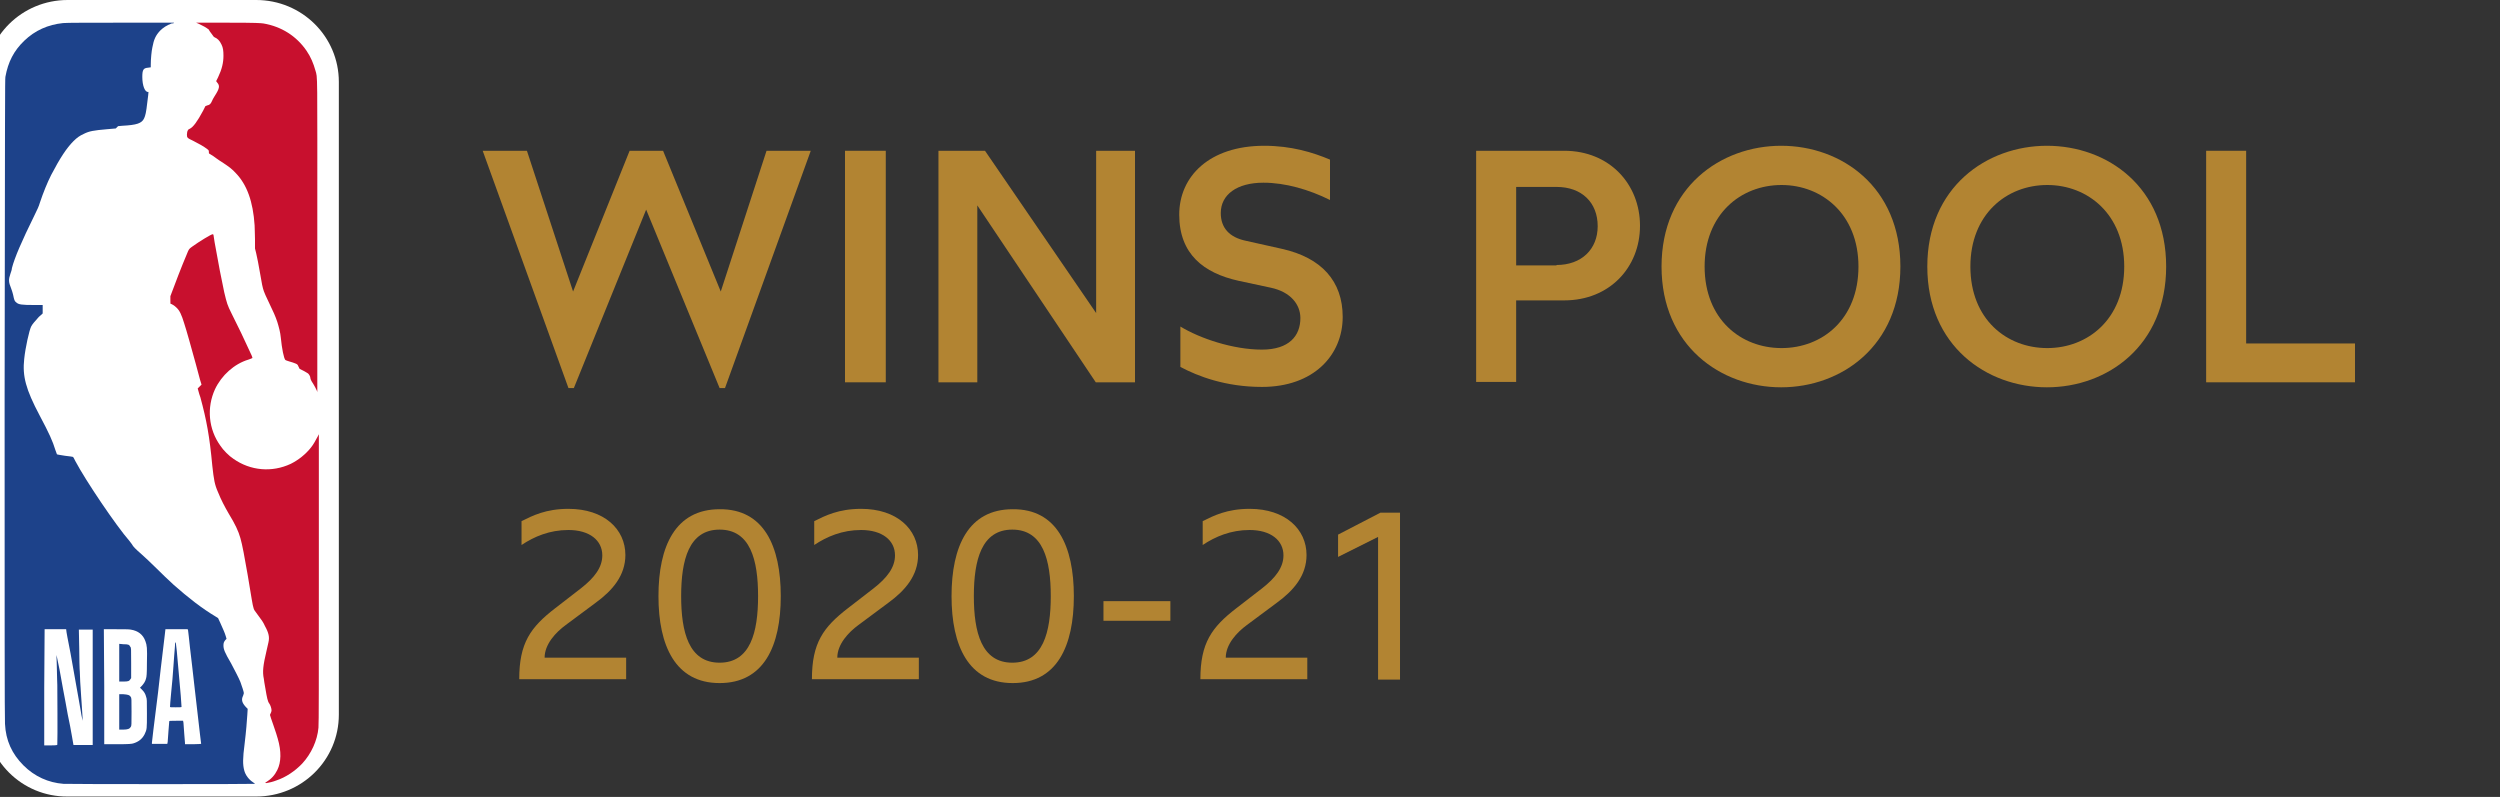<?xml version="1.0" encoding="utf-8"?>
<!-- Generator: Adobe Illustrator 25.4.1, SVG Export Plug-In . SVG Version: 6.00 Build 0)  -->
<svg version="1.1" id="Layer_1" xmlns="http://www.w3.org/2000/svg" xmlns:xlink="http://www.w3.org/1999/xlink" x="0px" y="0px"
	 viewBox="0 0 650 207.2" style="enable-background:new 0 0 650 207.2;" xml:space="preserve">
<rect x="0" y="0" width="650" height="207.2" fill="#333333" stroke="none"/>
<style type="text/css">
	.st0{fill:#FFFFFF;}
	.st1{fill:#C8102E;}
	.st2{fill:#1D428A;}
	.st3{enable-background:new    ;}
	.st4{fill:#B28432;}
</style>
<g>
	<g>
		<path class="st0" d="M17.6,0h49c11.9,0,21.5,9.5,21.5,21.3v164.5c0,11.8-9.6,21.3-21.5,21.3h-49c-11.9,0.1-21.5-9.5-21.5-21.3
			V21.3C-3.9,9.5,5.7,0,17.6,0z"/>
		<g>
			<path class="st1" d="M56.6,5.9c-3,0-5.2,0-5.3,0H51l0.7,0.3c0.9,0.4,2,1,2.6,1.5c0.1,0.3,0.5,0.8,0.8,1.2
				c0.3,0.5,0.5,0.7,0.7,0.8c0.7,0.3,1.3,0.8,1.8,1.9c0.4,0.8,0.5,1.6,0.5,2.9c0,1.8-0.4,3.5-1.4,5.6l-0.5,1l0.3,0.4
				c0.7,0.8,0.6,1.5-0.7,3.5c-0.3,0.5-0.6,1-0.7,1.3c-0.3,0.7-0.6,1-1.2,1.1l-0.5,0.2l-0.6,1.2c-1.5,2.8-2.6,4.3-3.5,4.7
				c-0.2,0.1-0.4,0.2-0.4,0.3c-0.2,0.2-0.3,0.8-0.3,1.2c0,0.8,0.1,0.9,1.6,1.6c1.6,0.8,2.8,1.5,3.6,2.1c0.5,0.4,0.5,0.4,0.5,0.8
				c0,0.3,0,0.4,0.2,0.5c0.7,0.4,1.3,0.8,1.8,1.2c0.3,0.2,1.1,0.8,1.8,1.2c1.5,1,2.3,1.6,3.2,2.6c2.9,3,4.5,7.4,4.9,13.6
				c0,0.7,0.1,2.3,0.1,3.6v2.4l0.3,1.2c0.3,1.2,0.6,2.9,1.1,5.7c0.3,1.9,0.6,3.4,0.9,4.2c0.1,0.3,0.6,1.5,1.2,2.7
				c1.3,2.7,1.8,3.8,2.3,5.3c0.4,1.3,0.8,2.8,0.9,4c0.3,3,0.8,5.5,1.2,5.9c0.1,0.1,0.5,0.2,1.1,0.4c0.5,0.1,1.2,0.4,1.5,0.5
				c0.5,0.2,0.6,0.3,0.8,0.8l0.3,0.6l1,0.5c0.5,0.3,1.1,0.6,1.2,0.7c0.3,0.3,0.6,0.8,0.6,1.2c0,0.2,0.2,0.6,0.3,0.8
				c0.6,0.9,1.5,2.5,1.5,2.9c0,0.1,0-18.1,0-40.3c0-44.4,0.1-41.3-0.5-43.4c-0.5-1.8-1.2-3.5-2.3-5.1c-2.6-3.8-6.5-6.3-11.2-7.1
				c-0.8-0.1-1.7-0.2-9.1-0.2C58.7,5.9,57.6,5.9,56.6,5.9L56.6,5.9z M55.3,60.9c-0.4,0-3.5,1.9-5.3,3.2c-0.7,0.5-0.8,0.6-1.1,1.2
				c-0.4,0.9-2.1,5-3.8,9.6L44.3,77v1c0,0.9,0,1,0.1,1c0.2,0,1,0.5,1.4,0.9c0.9,0.8,1.4,1.9,2.1,4.2c0.6,1.8,1.9,6.5,3,10.5l1.1,4.1
				l0.4,1.3l-0.5,0.5l-0.5,0.5l0.2,0.7c0.1,0.4,0.3,1.1,0.5,1.6c1.6,5.9,2.4,10.2,3.1,17.8c0.4,3.6,0.6,4.9,1.5,6.9
				c0.8,2,1.7,3.7,2.8,5.6c1.6,2.6,2.5,4.5,3,6.3c0.5,1.7,1.1,5,1.9,9.6c1,6,1.3,8,1.5,8.5c0.1,0.5,0.3,0.8,1,1.7
				c1.2,1.6,1.5,2,2,3.1c1,1.8,1.2,2.9,0.9,4.2c-0.1,0.4-0.3,1.4-0.5,2.2c-0.9,3.8-1.1,5.5-0.7,7.3c0,0.2,0.2,1.4,0.4,2.5
				c0.4,2.4,0.6,3.4,1,3.9c0.3,0.4,0.6,1.3,0.6,1.8c0,0.2-0.1,0.5-0.2,0.7s-0.2,0.4-0.2,0.5s0.4,1.3,0.9,2.7s1,3,1.1,3.4
				c1,3.4,0.9,6.2-0.1,8.2c-0.7,1.4-1.5,2.3-3.1,3.3c-0.1,0.1-0.1,0.1,0.3,0.1c0.6-0.1,1.6-0.3,2.6-0.7c2.4-0.8,4.8-2.4,6.7-4.4
				c2.3-2.5,3.9-5.9,4.2-9.3c0.1-0.6,0.1-12.7,0.1-38.6v-37.7l-0.3,0.6c-0.4,0.8-1.2,2.2-1.7,2.8c-1.4,1.8-3.3,3.3-5.3,4.3
				c-4.9,2.3-10.5,1.8-14.9-1.3c-1.1-0.7-2.7-2.3-3.4-3.4c-3.1-4.3-3.6-9.9-1.4-14.7c1.7-3.6,5-6.6,8.7-7.7c0.5-0.2,0.9-0.3,1-0.4
				s-0.1-0.6-1.3-3.1c-0.9-2-2.1-4.5-4.1-8.5c-1.1-2.2-1.2-2.6-1.9-5.5c-0.6-2.7-1.6-7.9-2.5-13C55.5,60.8,55.5,60.9,55.3,60.9
				L55.3,60.9z"/>
			<path class="st2" d="M31.2,5.9c-7,0-14.2,0-14.8,0.1c-3.9,0.4-7.3,1.9-10.1,4.6c-2.7,2.6-4.2,5.5-4.9,9.4
				c-0.1,0.8-0.1,6.1-0.2,83.7c0,56.3,0,83.4,0.1,84.5c0.2,4.3,1.8,7.8,4.8,10.8c2.9,2.9,6.5,4.5,10.4,4.8c1.2,0.1,49.8,0.1,49.8,0
				c0,0-0.2-0.2-0.5-0.4c-1.1-0.7-2-1.9-2.3-3.1c-0.4-1.5-0.4-3.1,0.1-6.9c0.4-3.3,0.6-5.9,0.7-7.5l0.1-1.6l-0.5-0.5
				c-1-1.1-1.2-1.9-0.7-2.9c0.1-0.3,0.2-0.6,0.2-0.7c0-0.3-0.5-1.8-0.9-2.9c-0.5-1.2-1.3-2.7-2.4-4.8c-1.7-2.9-2-3.7-2-4.7
				c0-0.6,0.1-0.9,0.5-1.4l0.3-0.3l-0.2-0.7c-0.3-1-0.7-1.8-1.4-3.4l-0.6-1.3l-0.8-0.5c-3.2-1.9-7-4.8-10.8-8.2
				c-1.1-1-3.1-2.9-4.8-4.6c-1-1-2.6-2.5-3.5-3.3c-1.6-1.4-2.2-2-2.5-2.6c-0.1-0.1-0.4-0.5-0.6-0.8c-3.5-4-11.4-15.7-14.1-20.8
				c-0.3-0.6-0.5-1-0.6-1.1c0,0-0.9-0.2-2.1-0.3c-1.1-0.2-2.1-0.3-2.1-0.4c0,0-0.2-0.6-0.4-1.1c-0.7-2.3-1.6-4.3-4.1-9
				c-3.6-6.8-4.5-10.2-4-14.7c0.3-2.9,1.3-7.4,1.8-8.4c0.3-0.6,1-1.4,2-2.5l1-0.9v-1.1v-1.1H8.8c-3.1,0-4-0.1-4.6-0.7
				c-0.4-0.3-0.5-0.5-0.8-2c-0.1-0.4-0.3-1.1-0.5-1.6c-0.7-1.7-0.7-2.3-0.2-3.8c0.2-0.5,0.4-1.2,0.4-1.5C3.8,67,5.6,62.8,9,55.9
				c0.6-1.2,1.2-2.5,1.3-3c1-3,2-5.4,3-7.4c2.3-4.4,4-7,5.8-8.8c0.9-0.9,1.6-1.4,2.7-1.9c1.4-0.7,2.5-0.9,6-1.2l2.3-0.2l0.3-0.3
				l0.3-0.3l1.1-0.1c3.7-0.2,5.1-0.6,5.7-2c0.3-0.7,0.5-1.4,0.8-4.1c0.2-1.4,0.3-2.5,0.3-2.6s0-0.1-0.1-0.1C37.7,24,37,22.3,37,20
				c0-1.9,0.3-2.3,1.5-2.4l0.7-0.1v-0.7c0-1.4,0.2-3.5,0.4-4.4c0.4-2.2,0.9-3.2,2-4.4c0.8-0.8,1.7-1.4,3-1.9c0.5,0,0.7-0.1,0.6-0.2
				C45.2,5.9,38.2,5.9,31.2,5.9L31.2,5.9z M11.6,163.6h2.8h2.8l0.1,0.8c0.1,0.4,0.3,1.9,0.6,3.2s0.6,3.3,0.8,4.3
				c0.2,1,0.7,3.8,1.1,6.2s1,5.4,1.2,6.8c0.2,1.4,0.5,2.5,0.5,2.5s-0.1-2.3-0.3-4.9c-0.1-0.9-0.1-1.9-0.2-3c0-0.5-0.1-1.2-0.1-1.5
				s-0.1-1.2-0.1-2.1s-0.1-1.8-0.1-2s-0.1-2.6-0.1-5.3l-0.1-4.9h1.8h1.8v15v15h-2.5h-2.5l-0.4-2.3c-0.2-1.3-0.7-3.8-1.1-5.7
				c-0.3-1.9-0.9-4.8-1.2-6.5c-0.8-4.5-1.2-6.7-1.5-7.9l-0.2-1v0.8c0,0.5,0.1,2,0.1,3.4s0.1,3,0.1,3.6c0,0.7,0.1,13.7,0,15.5
				c0,0.1-0.1,0.2-1.7,0.2h-1.7v-15L11.6,163.6L11.6,163.6z M27,163.6h3.2c1.8,0,3.4,0,3.8,0.1c1.9,0.3,3.2,1.3,3.8,3
				c0.4,1.1,0.5,1.7,0.4,5.6c0,3-0.1,3.6-0.2,4c-0.2,0.9-0.6,1.4-1.1,2l-0.5,0.5l0.5,0.5c0.6,0.6,0.9,1.1,1.1,1.9
				c0.2,0.6,0.2,0.7,0.2,4.3c0,4.1,0,4.1-0.6,5.4c-0.6,1.2-1.6,2-3,2.4c-0.4,0.1-1,0.2-4,0.2h-3.5v-15L27,163.6L27,163.6z M43,163.6
				h2.9h2.9l0.1,0.3c0,0.2,0.3,2.2,0.5,4.5c0.3,2.3,0.8,7,1.2,10.4c1.5,13.3,1.7,14.5,1.7,14.6c0,0-0.9,0.1-2.1,0.1h-2.1v-0.3
				c0-0.2-0.1-1.3-0.2-2.5c-0.1-1.2-0.2-2.5-0.2-2.8l-0.1-0.5h-1.8c-1.8,0-1.8,0-1.8,0.2c0,0.1-0.1,1.2-0.2,2.5s-0.2,2.6-0.2,2.8
				l-0.1,0.5h-2h-2v-0.3c0-0.2,0.6-5.2,1.2-9.9c0.1-0.6,0.6-4.8,1.1-9.4c1.1-9.5,1.2-9.7,1.2-10.1L43,163.6L43,163.6z M45.6,167
				L45.6,167c-0.1,0.1-0.1,0.4-0.1,0.8c0,0.4-0.1,1-0.1,1.3s-0.2,2.1-0.3,4s-0.4,5.1-0.6,7s-0.3,3.6-0.3,3.7c0,0.1,0.4,0.1,1.5,0.1
				c0.8,0,1.5,0,1.5-0.1c0,0-0.1-1.4-0.2-2.9C45.9,168.3,45.8,167,45.6,167L45.6,167z M31,167.4v4.9c0,2.7,0,4.9,0,4.9s0.5,0,1.1,0
				c1.2,0,1.5-0.1,1.8-0.6l0.2-0.3v-3.9c0-3.8,0-4-0.2-4.2c-0.3-0.6-0.5-0.7-1.8-0.7L31,167.4L31,167.4z M31,180.5v4.6v4.6h1
				c1.2,0,1.7-0.2,2-0.7c0.2-0.3,0.2-0.5,0.2-3.9s0-3.6-0.2-3.9c-0.3-0.5-0.7-0.6-1.9-0.7L31,180.5L31,180.5z"/>
		</g>
	</g>
</g>
<g class="st3">
	<path class="st4" d="M125.5,39.2h11.5l12,36.6l14.7-36.6h8.7l15,36.6l11.9-36.6h11.5l-22.3,61.7h-1.4l-19.1-46.4l-18.8,46.4h-1.4
		L125.5,39.2z"/>
	<path class="st4" d="M219.7,39.2h10.6v60.2h-10.6V39.2z"/>
	<path class="st4" d="M244,39.2h12.1l28.9,42.2V39.2h10.1v60.2h-10.2l-30.8-46v46H244V39.2z"/>
	<path class="st4" d="M349.1,82.4c0,9.9-7.5,18.2-21,18.2c-9.5,0-16.7-2.8-21.2-5.2V84.9c5.1,3.1,13.7,6,21.2,6c7.1,0,10-3.6,10-8.2
		c0-3.5-2.5-6.8-7.7-7.9L322,73c-9-2-15.4-6.9-15.4-17.2c0-9.9,7.8-17.9,22.1-17.9c7,0,12.6,1.7,17.1,3.6V52
		c-5.4-2.7-11.6-4.5-17.3-4.5c-6.9,0-11.1,3.1-11.1,7.9c0,3.8,2.2,6.3,6.5,7.2l9.4,2.1C343.6,67,349.1,73.1,349.1,82.4z"/>
	<path class="st4" d="M383.8,39.2h22.9c11.8,0,19.7,8.7,19.7,19.5c0,10.8-7.9,19.4-19.7,19.4h-12.5v21.2h-10.4V39.2z M404.7,68.9
		c6.5,0,10.7-4.1,10.7-10.1c0-6.1-4.1-10.2-10.7-10.2h-10.5v20.4H404.7z"/>
	<path class="st4" d="M432,69.3c0-20.6,15.4-31.4,31.1-31.4c15.7,0,31,10.7,31,31.4c0,20.6-15.3,31.4-31,31.4
		C447.4,100.7,432,89.9,432,69.3z M483.2,69.3c0-13.6-9.5-21.2-20-21.2c-10.7,0-20,7.7-20,21.2c0,13.7,9.4,21.2,20,21.2
		C473.8,90.5,483.2,83,483.2,69.3z"/>
	<path class="st4" d="M501.1,69.3c0-20.6,15.4-31.4,31.1-31.4c15.7,0,31,10.7,31,31.4c0,20.6-15.3,31.4-31,31.4
		C516.5,100.7,501.1,89.9,501.1,69.3z M552.3,69.3c0-13.6-9.5-21.2-20-21.2c-10.7,0-20,7.7-20,21.2c0,13.7,9.4,21.2,20,21.2
		C542.8,90.5,552.3,83,552.3,69.3z"/>
	<path class="st4" d="M573.6,39.2H584v50.1h28.3v10.1h-38.7V39.2z"/>
</g>
<g>
	<g class="st3">
		<path class="st4" d="M144.4,158.1l6.6-5.1c3.6-2.8,5.6-5.5,5.6-8.6c0-3.9-3.3-6.6-8.8-6.6c-4.9,0-8.9,1.7-12.2,3.9v-6.2
			c2.8-1.4,6.3-3.2,12.2-3.2c9.3,0,14.8,5.3,14.8,12c0,5.3-3.3,9.2-7.7,12.4l-7.8,5.8c-2.6,1.9-5.5,5-5.5,8.5h21.2v5.6H135
			C135,167.2,137.9,163.1,144.4,158.1z"/>
		<path class="st4" d="M203,155c0,13-4.4,22.6-15.9,22.6c-11.5,0-15.9-9.7-15.9-22.6c0-13,4.4-22.6,15.9-22.6
			C198.6,132.3,203,142,203,155z M197.1,155c0-9.4-2-17.3-10-17.3c-8,0-10,7.9-10,17.3c0,9.4,2,17.3,10,17.3
			C195.1,172.3,197.1,164.4,197.1,155z"/>
		<path class="st4" d="M220.5,158.1l6.6-5.1c3.6-2.8,5.6-5.5,5.6-8.6c0-3.9-3.3-6.6-8.8-6.6c-4.9,0-8.9,1.7-12.2,3.9v-6.2
			c2.8-1.4,6.3-3.2,12.2-3.2c9.3,0,14.8,5.3,14.8,12c0,5.3-3.3,9.2-7.7,12.4l-7.8,5.8c-2.6,1.9-5.5,5-5.5,8.5h21.2v5.6h-27.8
			C211.1,167.2,214,163.1,220.5,158.1z"/>
		<path class="st4" d="M279.2,155c0,13-4.4,22.6-15.9,22.6c-11.5,0-15.9-9.7-15.9-22.6c0-13,4.4-22.6,15.9-22.6
			C274.8,132.3,279.2,142,279.2,155z M273.2,155c0-9.4-2-17.3-10-17.3c-8,0-10,7.9-10,17.3c0,9.4,2,17.3,10,17.3
			C271.2,172.3,273.2,164.4,273.2,155z"/>
		<path class="st4" d="M286.9,156.3h17.4v5.1h-17.4V156.3z"/>
		<path class="st4" d="M321.5,158.1l6.6-5.1c3.6-2.8,5.6-5.5,5.6-8.6c0-3.9-3.3-6.6-8.8-6.6c-4.9,0-8.9,1.7-12.2,3.9v-6.2
			c2.8-1.4,6.3-3.2,12.2-3.2c9.3,0,14.8,5.3,14.8,12c0,5.3-3.3,9.2-7.7,12.4l-7.8,5.8c-2.6,1.9-5.5,5-5.5,8.5h21.2v5.6h-27.8
			C312.1,167.2,315,163.1,321.5,158.1z"/>
		<path class="st4" d="M358.3,139.6l-10.4,5.2V139l11-5.7h5.1v43.4h-5.7V139.6z"/>
	</g>
</g>
</svg>
